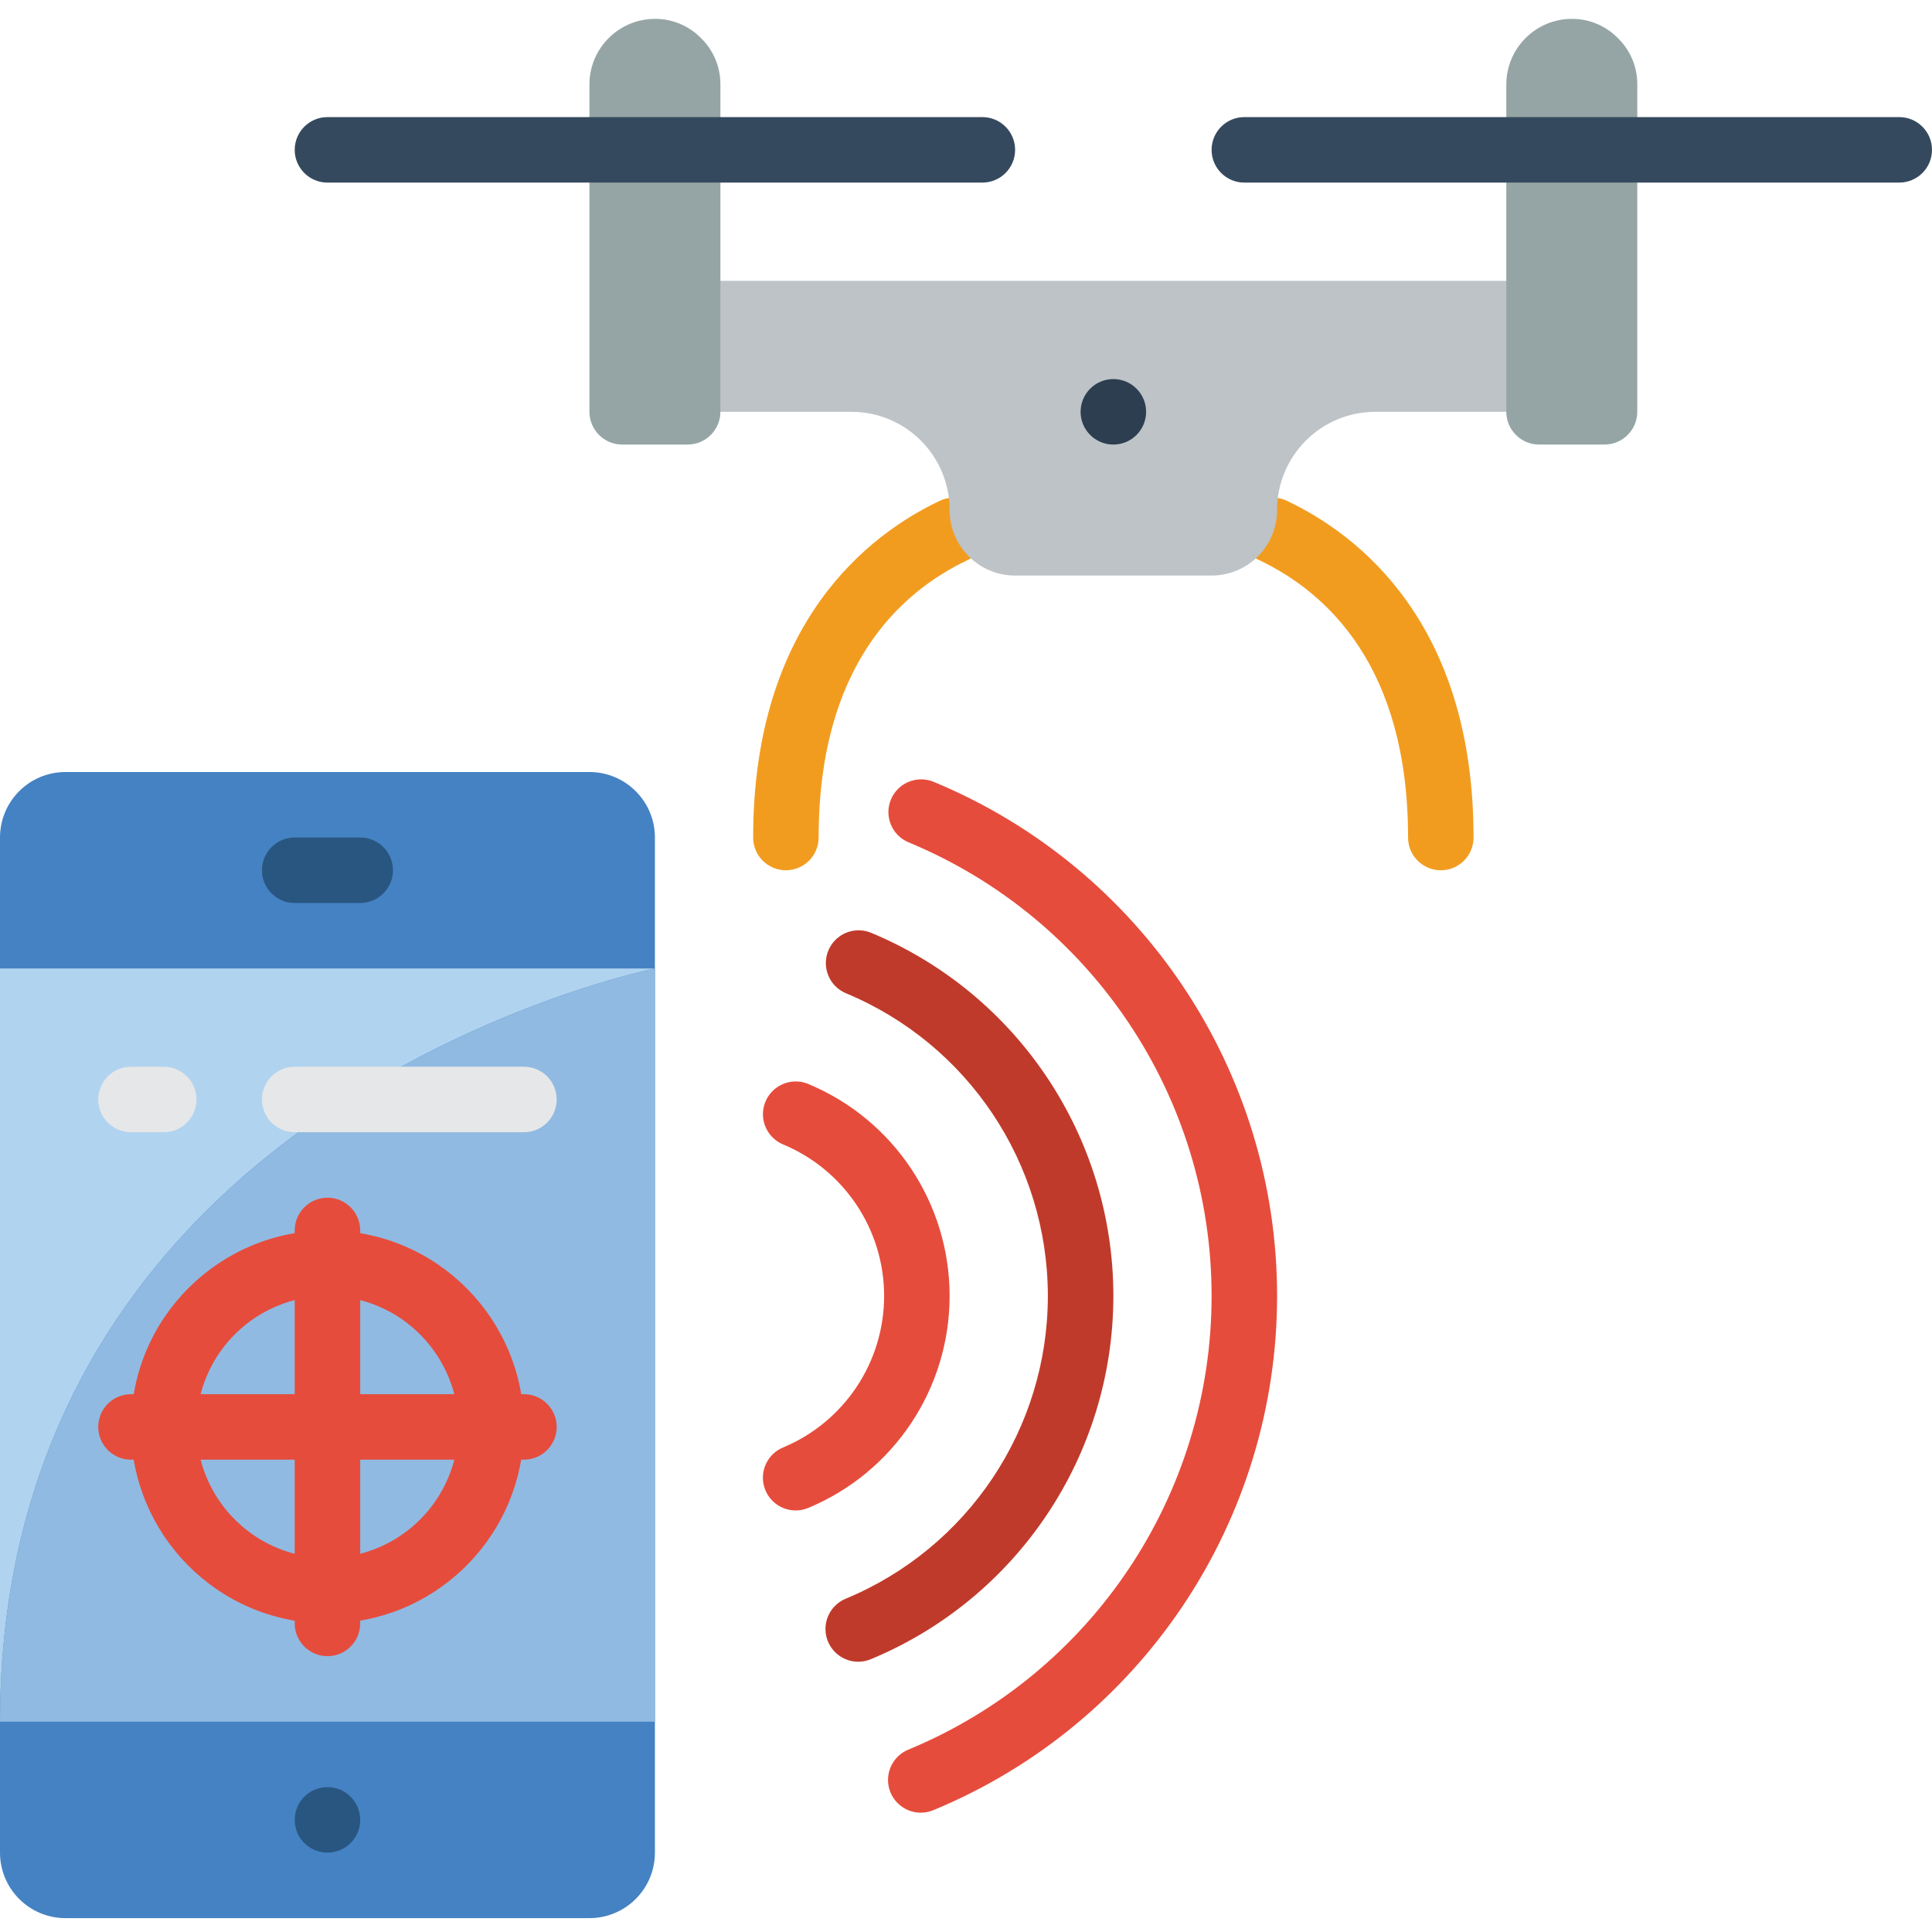 <svg height="512pt" viewBox="0 -4 512 511" width="512pt" xmlns="http://www.w3.org/2000/svg"><path d="m208.27 226.129c-4.793 0-8.676-3.887-8.676-8.68 0-57.148 30.883-80.387 49.289-89.148 2.809-1.398 6.152-1.172 8.746.594 2.594 1.762 4.035 4.789 3.77 7.914-.27 3.125-2.199 5.863-5.055 7.16-17.969 8.559-39.395 28.25-39.395 73.48 0 4.793-3.887 8.68-8.68 8.68zm0 0" fill="#f29c1f"/><path d="m381.832 226.129c-4.793 0-8.68-3.887-8.68-8.68 0-45.23-21.426-64.922-39.398-73.48-2.855-1.297-4.789-4.035-5.055-7.16s1.172-6.152 3.766-7.914c2.594-1.766 5.938-1.992 8.746-.594 18.418 8.762 49.297 32 49.297 89.148 0 4.793-3.883 8.68-8.676 8.68zm0 0" fill="#f29c1f"/><path d="m416.543 69.926v34.711h-52.07c-14.375 0-26.031 11.656-26.031 26.031 0 9.586-7.77 17.359-17.355 17.359h-52.07c-9.586 0-17.355-7.773-17.355-17.359 0-14.375-11.656-26.031-26.031-26.031h-52.07v-34.711zm0 0" fill="#bdc3c7"/><path d="m190.914 17.855v86.781c-.012 4.785-3.891 8.664-8.676 8.676h-17.355c-4.789-.012-8.664-3.891-8.68-8.676v-86.781c.027-9.574 7.781-17.328 17.355-17.355 4.605-.023 9.023 1.824 12.238 5.121 3.293 3.215 5.141 7.629 5.117 12.234zm0 0" fill="#95a5a5"/><path d="m260.34 43.891h-173.559c-4.793 0-8.68-3.887-8.68-8.68 0-4.793 3.887-8.676 8.68-8.676h173.559c4.793 0 8.676 3.883 8.676 8.676 0 4.793-3.883 8.68-8.676 8.68zm0 0" fill="#35495e"/><path d="m433.898 17.855v86.781c-.016 4.785-3.891 8.664-8.68 8.676h-17.355c-4.785-.012-8.664-3.891-8.676-8.676v-86.781c.027-9.574 7.781-17.328 17.355-17.355 4.605-.023 9.02 1.824 12.234 5.121 3.297 3.215 5.145 7.629 5.121 12.234zm0 0" fill="#95a5a5"/><path d="m503.32 43.891h-173.559c-4.793 0-8.676-3.887-8.676-8.68 0-4.793 3.883-8.676 8.676-8.676h173.559c4.793 0 8.68 3.883 8.68 8.676 0 4.793-3.887 8.68-8.68 8.68zm0 0" fill="#35495e"/><path d="m303.73 104.637c0 4.793-3.887 8.676-8.68 8.676s-8.68-3.883-8.68-8.676 3.887-8.68 8.68-8.68 8.68 3.887 8.68 8.68zm0 0" fill="#2c3e50"/><path d="m17.355 200.094h138.848c9.586 0 17.355 7.77 17.355 17.355v269.016c0 9.586-7.77 17.359-17.355 17.359h-138.848c-9.586 0-17.355-7.773-17.355-17.359v-269.016c0-9.586 7.77-17.355 17.355-17.355zm0 0" fill="#4482c3"/><path d="m173.559 252.16s-173.559 34.715-173.559 199.594v-199.594zm0 0" fill="#b0d3f0"/><path d="m173.559 252.16v199.594h-173.559c0-164.879 173.559-199.594 173.559-199.594zm0 0" fill="#90bae1"/><path d="m95.457 477.789c0 4.793-3.883 8.676-8.676 8.676s-8.68-3.883-8.68-8.676c0-4.793 3.887-8.68 8.68-8.68s8.676 3.887 8.676 8.68zm0 0" fill="#285680"/><path d="m95.457 234.805h-17.355c-4.793 0-8.68-3.883-8.68-8.676 0-4.793 3.887-8.68 8.68-8.68h17.355c4.793 0 8.68 3.887 8.68 8.68 0 4.793-3.887 8.676-8.68 8.676zm0 0" fill="#285680"/><path d="m43.391 295.551h-8.68c-4.793 0-8.676-3.887-8.676-8.676 0-4.793 3.883-8.68 8.676-8.68h8.68c4.793 0 8.676 3.887 8.676 8.68 0 4.789-3.883 8.676-8.676 8.676zm0 0" fill="#e6e7e8"/><path d="m138.848 295.551h-60.746c-4.793 0-8.68-3.887-8.68-8.676 0-4.793 3.887-8.68 8.68-8.68h60.746c4.793 0 8.68 3.887 8.68 8.68 0 4.789-3.887 8.676-8.68 8.676zm0 0" fill="#e6e7e8"/><g fill="#e64c3c"><path d="m86.805 425.727c-.926 0-1.859-.027-2.797-.078-28.715-1.531-50.75-26.051-49.219-54.766 1.527-28.715 26.047-50.754 54.762-49.223 28.715 1.531 50.754 26.047 49.227 54.762-1.512 27.617-24.316 49.25-51.973 49.305zm-.043-86.785c-18.926.012-34.355 15.184-34.688 34.105-.328 18.926 14.562 34.625 33.48 35.297 18.914.668 34.879-13.938 35.891-32.84.996-19.137-13.684-35.469-32.816-36.512-.625-.039-1.246-.051-1.867-.051zm0 0"/><path d="m86.781 434.398c-4.793 0-8.68-3.887-8.68-8.68v-104.133c0-4.793 3.887-8.68 8.68-8.68s8.676 3.887 8.676 8.68v104.133c0 4.793-3.883 8.68-8.676 8.68zm0 0"/><path d="m138.848 382.332h-104.137c-4.793 0-8.676-3.887-8.676-8.68 0-4.793 3.883-8.676 8.676-8.676h104.137c4.793 0 8.68 3.883 8.68 8.676 0 4.793-3.887 8.68-8.68 8.68zm0 0"/><path d="m244.031 475.879c-4.145.008-7.715-2.914-8.527-6.977-.809-4.062 1.363-8.133 5.191-9.719 48.656-20.125 80.391-67.59 80.391-120.246 0-52.652-31.734-100.121-80.391-120.246-4.371-1.871-6.418-6.914-4.594-11.305 1.824-4.391 6.844-6.496 11.254-4.719 55.133 22.816 91.086 76.605 91.086 136.27 0 59.668-35.953 113.457-91.086 136.273-1.055.441-2.184.668-3.324.668zm0 0"/></g><path d="m227.449 435.875c-4.141.004-7.707-2.918-8.52-6.977-.812-4.059 1.355-8.125 5.176-9.715 32.441-13.461 53.586-45.125 53.586-80.246s-21.145-66.785-53.586-80.246c-4.367-1.879-6.41-6.926-4.578-11.312 1.832-4.391 6.852-6.488 11.262-4.703 38.906 16.152 64.262 54.137 64.262 96.262s-25.355 80.109-64.262 96.262c-1.059.445-2.191.676-3.34.676zm0 0" fill="#c03a2b"/><path d="m210.875 395.781c-4.141.008-7.711-2.906-8.527-6.965s1.348-8.129 5.168-9.723c16.219-6.746 26.785-22.59 26.785-40.156s-10.566-33.41-26.785-40.156c-2.859-1.199-4.863-3.832-5.254-6.906-.395-3.078.887-6.129 3.355-8.008 2.469-1.875 5.75-2.293 8.609-1.094 22.668 9.453 37.43 31.605 37.43 56.164 0 24.562-14.762 46.715-37.43 56.168-1.062.445-2.199.676-3.352.676zm0 0" fill="#e64c3c"/></svg>